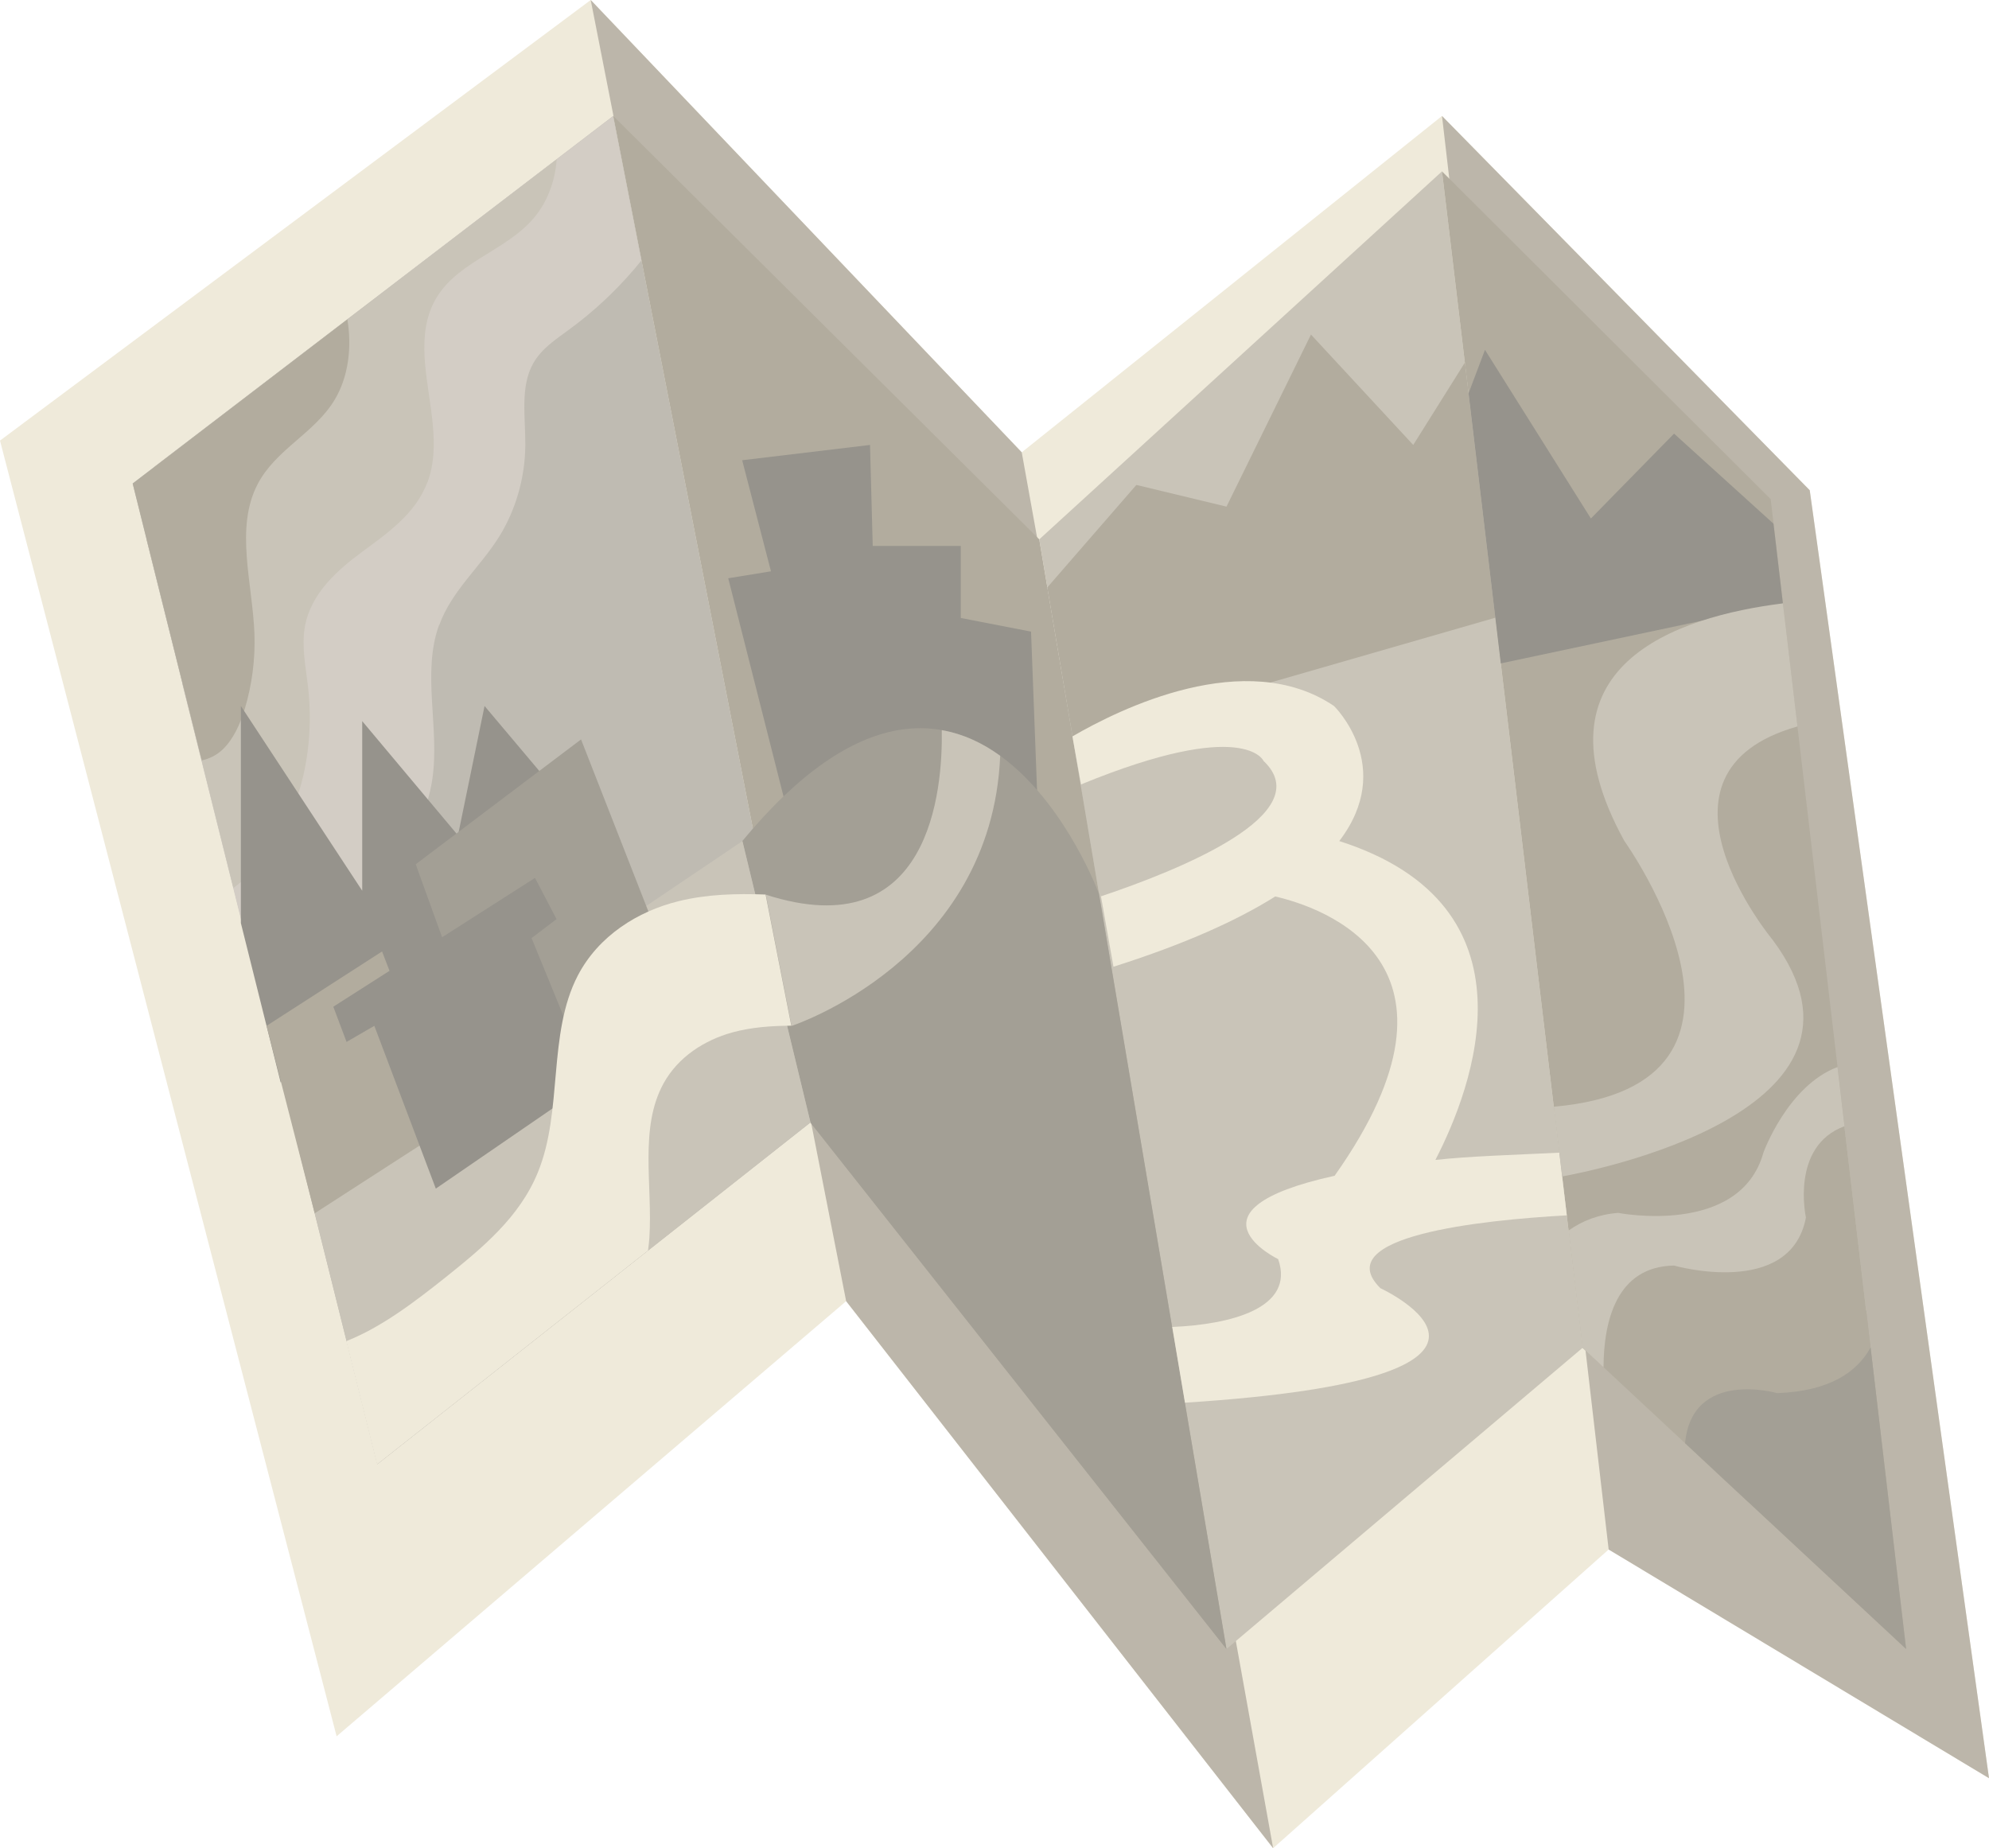 <svg width="99" height="92" viewBox="0 0 99 92" fill="none" xmlns="http://www.w3.org/2000/svg">
<g clip-path="url(#clip0_36_7459)">
<path d="M0 21.932L16.755 86.43L42.116 64.77L63.369 92L80.069 77.132L99 88.516L90.077 24.404L71.774 5.773L50.856 22.516L29.402 0L0 21.932Z" fill="#EFEADA"/>
<path d="M29.402 0L42.116 64.77L63.369 92L50.856 22.516L29.402 0Z" fill="#BCB6AA"/>
<path d="M6.601 24.065L18.779 72.887L40.342 55.872L30.523 5.773L6.601 24.065Z" fill="#BFBBB2"/>
<path d="M61.047 82.083L51.728 26.849L30.523 5.773L40.342 55.872L61.047 82.083Z" fill="#B2AC9E"/>
<path d="M78.771 67.093L71.774 8.531L51.728 26.849L61.047 82.083L78.771 67.093Z" fill="#C9C4B8"/>
<path d="M51.319 31.441L47.821 30.762V27.175H43.439L43.304 22.149L36.941 22.91L38.374 28.439L36.247 28.785L39.562 41.867L42.201 40.067L41.738 38.26H42.774H43.731H47.821L51.728 42.24L51.319 31.441Z" fill="#96938C"/>
<path d="M71.774 5.773L80.069 77.132L99 88.516L90.077 24.404L71.774 5.773Z" fill="#BCB6AA"/>
<path d="M94.874 82.083L88.133 24.846L71.774 8.531L78.771 67.093L94.874 82.083Z" fill="#B2AC9E"/>
<path d="M54.702 44.495C54.702 44.495 48.552 27.841 36.947 41.867L40.336 55.879L61.047 82.09L54.702 44.502V44.495Z" fill="#A39F95"/>
<path d="M49.783 37.622C48.924 36.997 47.955 36.535 46.876 36.345C46.925 39.334 46.309 47.172 38.118 44.536L39.398 51.07C39.398 51.07 49.357 47.803 49.783 37.629V37.622Z" fill="#C9C4B8"/>
<path d="M36.954 41.867L14.774 56.83L18.779 72.887L40.342 55.872L36.954 41.867Z" fill="#C9C4B8"/>
<path d="M91.461 53.115C88.98 54.045 87.773 57.373 87.773 57.373C86.609 61.564 80.545 60.376 80.545 60.376C79.569 60.45 78.759 60.77 78.076 61.252L78.771 67.093L85.36 73.226L89.199 73.695L92.887 65.212L91.461 53.122V53.115Z" fill="#C9C4B8"/>
<path d="M87.029 74.782L93.618 71.46L91.802 56.063C89.102 57.061 89.888 60.607 89.888 60.607C89.114 64.655 83.318 62.997 83.318 62.997C80.447 63.052 79.825 65.775 79.813 68.064L87.023 74.782H87.029Z" fill="#B2AC9E"/>
<path d="M52.13 29.24L56.561 24.139L61.047 25.219L65.252 16.654L70.342 22.149L72.914 18.047L74.431 30.748L53.41 36.807L52.13 29.24Z" fill="#B2AC9E"/>
<path d="M94.874 82.083L93.106 67.073C92.454 68.268 91.101 69.253 88.456 69.348C88.456 69.348 84.22 68.132 83.872 71.841L94.874 82.083Z" fill="#A39F95"/>
<path d="M21.863 31.115C22.484 29.403 23.904 28.228 24.849 26.707C25.672 25.382 26.135 23.779 26.147 22.17C26.16 20.784 25.879 19.269 26.537 18.094C26.946 17.361 27.647 16.906 28.293 16.43C29.487 15.561 30.59 14.542 31.572 13.394C31.694 13.252 31.809 13.109 31.925 12.966L30.517 5.78L19.601 14.128C18.346 16.682 17.34 19.398 16.389 22.108C15.969 23.311 15.548 24.533 14.866 25.579C13.982 26.931 12.72 27.909 11.69 29.118C10.508 30.511 9.66 32.215 9.069 34.022L12.83 49.107C14.189 48.489 15.396 47.389 16.536 46.323C18.718 44.271 21.04 41.949 21.515 38.81C21.899 36.263 20.985 33.519 21.85 31.122L21.863 31.115Z" fill="#D3CDC5"/>
<path d="M21.277 24.01C21.96 22.183 21.338 20.125 21.162 18.162C21.07 17.164 21.107 16.118 21.515 15.221C22.49 13.061 25.111 12.593 26.592 10.827C27.25 10.039 27.634 9 27.708 7.933L7.649 23.263L7.296 26.87L11.617 44.203C12.684 43.409 13.579 42.322 14.213 41.072C15.256 39.014 15.597 36.556 15.335 34.205C15.219 33.2 15 32.181 15.176 31.19C15.475 29.539 16.785 28.384 18.047 27.454C19.309 26.523 20.686 25.566 21.271 24.01H21.277Z" fill="#C9C4B8"/>
<path d="M10.038 37.853C10.398 37.771 10.745 37.622 11.075 37.316C11.623 36.793 11.952 36.046 12.184 35.285C12.543 34.09 12.708 32.827 12.665 31.563C12.574 29.037 11.684 26.299 12.818 24.112C13.72 22.367 15.652 21.572 16.657 19.901C17.352 18.746 17.517 17.273 17.291 15.9L6.607 24.072L10.044 37.86L10.038 37.853Z" fill="#B2AC9E"/>
<path d="M88.742 30.042L88.273 26.068L83.324 21.585L79.185 25.81L73.913 17.415L73.097 19.575L74.7 33.023L88.742 30.042Z" fill="#96938C"/>
<path d="M77.985 60.491L77.613 57.38C75.315 57.489 73.078 57.557 71.445 57.74C73.31 54.127 76.76 45.093 66.66 41.867C69.494 38.158 66.398 35.143 66.398 35.143C62.01 32.181 55.726 35.292 53.379 36.657L53.806 39.048C61.973 35.693 62.894 37.88 62.894 37.88C65.661 40.502 58.749 43.293 54.8 44.618L55.421 48.123C58.999 46.988 61.608 45.8 63.473 44.625C65.789 45.161 73.956 47.885 66.429 58.528C58.591 60.253 63.619 62.678 63.619 62.678C64.478 65.13 61.23 65.932 58.347 66.054L58.981 69.824C78.387 68.581 68.708 64.125 68.708 64.125C66.1 61.537 73.706 60.736 77.985 60.498V60.491Z" fill="#EFEADA"/>
<path d="M77.339 55.098L77.753 58.562C78.99 58.338 94.612 55.356 88.236 46.791C88.236 46.791 81.312 38.471 89.468 36.161L88.931 31.611L88.742 30.035C83.47 30.694 76.04 33.119 80.849 41.86C80.849 41.86 89.541 54.011 77.339 55.091V55.098Z" fill="#C9C4B8"/>
<path d="M13.97 53.882L29.396 43.103L28.311 40.121L24.118 35.143L22.795 41.582L18.029 35.897V44.339L11.989 35.143V45.949L13.97 53.882Z" fill="#96938C"/>
<path d="M20.692 43.022L24.331 53.094L33.089 47.457L28.921 36.807L20.692 43.022Z" fill="#A39F95"/>
<path d="M15.664 60.396L22.375 56.063L19.016 47.362L13.269 51.064L15.664 60.396Z" fill="#B2AC9E"/>
<path d="M18.632 51.064L21.692 59.167L29.396 53.876L26.458 46.696L27.701 45.752L26.629 43.701L16.59 50.113L17.249 51.865L18.632 51.064Z" fill="#96938C"/>
<path d="M38.118 44.529C36.655 44.475 35.192 44.509 33.766 44.862C31.755 45.358 29.798 46.574 28.762 48.557C27.244 51.478 28.031 55.295 26.769 58.365C25.855 60.607 23.977 62.142 22.18 63.582C20.643 64.804 18.992 66.067 17.236 66.76L18.766 72.894L32.254 62.25C32.279 62.04 32.309 61.836 32.321 61.619C32.492 59.017 31.803 56.158 33.028 53.93C33.76 52.599 35.076 51.777 36.435 51.396C37.398 51.132 38.392 51.064 39.386 51.057L38.105 44.523L38.118 44.529Z" fill="#EFEADA"/>
</g>
<defs>
<clipPath id="clip0_36_7459">
<rect width="99" height="92" fill="white"/>
</clipPath>
</defs>
</svg>
